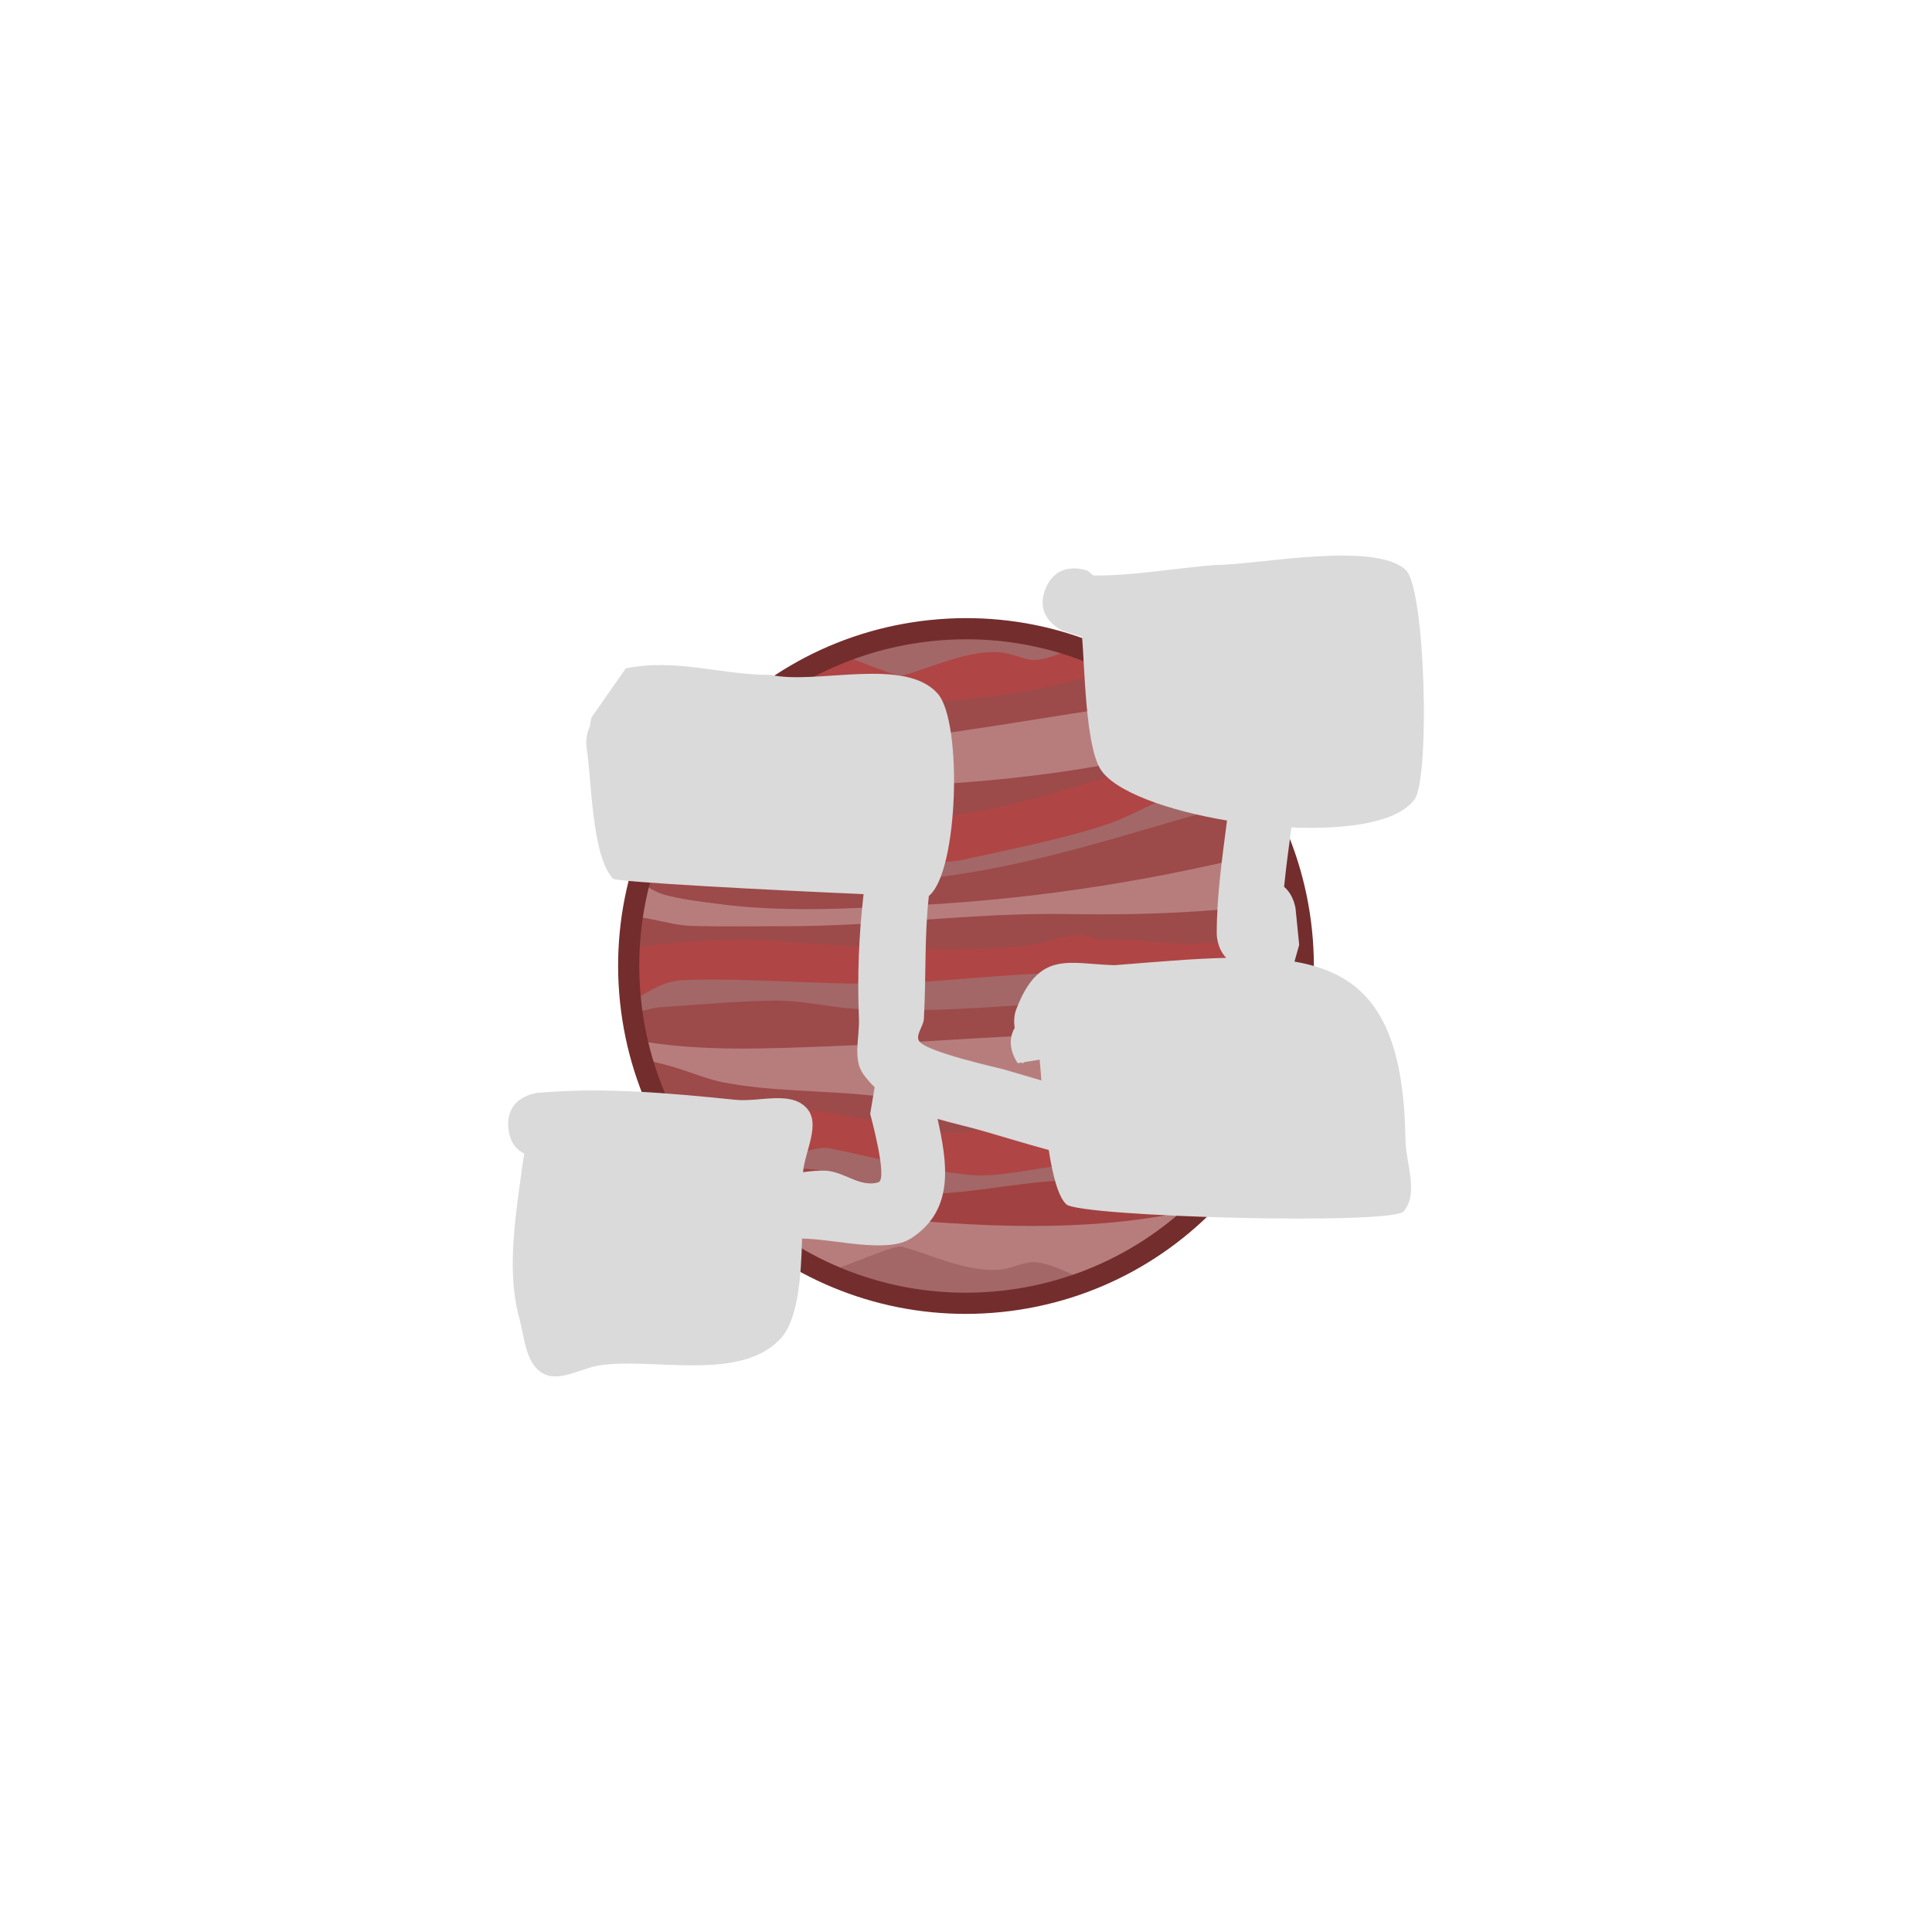 <svg version="1.1" xmlns="http://www.w3.org/2000/svg" xmlns:xlink="http://www.w3.org/1999/xlink" width="319.486" height="319.486" viewBox="0,0,319.486,319.486"><g transform="translate(-160.257,-8.257)"><g stroke-miterlimit="10"><path d="M264.528,173.797c-3.201,-30.636 19.039,-58.067 49.675,-61.268c30.636,-3.201 58.067,19.039 61.268,49.675c3.201,30.636 -19.039,58.067 -49.675,61.268c-30.636,3.201 -58.067,-19.039 -61.268,-49.675z" fill="#b04545" stroke="none" stroke-width="0"/><path d="M264.546,173.965c2.689,-1.453 4.981,-3.478 8.762,-3.627c11.111,-0.44 22.379,0.824 33.683,0.546c11.332,-0.28 22.642,-2.139 34.027,-1.637c6.672,0.295 12.871,2.549 19.43,3.516c5.222,0.77 10.062,-0.961 15.212,-1.082c-0.45,6.926 -2.183,13.559 -4.984,19.633c-11.06,-0.225 -22.139,-0.768 -33.135,-0.424c-1.649,0.052 -3.276,1.081 -4.903,1.091c-2.055,0.013 -11.291,0.934 -12.712,0.422c-4.541,-1.636 -8.617,-1.272 -13.28,-2.231c-2.776,-0.57 -5.55,-1.803 -8.384,-2.01c-3.059,-0.224 -6.189,1.476 -9.196,0.896c-5.915,-1.142 -12.147,-5.123 -18.248,-5.298c-0.217,-0.006 -0.423,0.016 -0.619,0.064c-1.261,0.128 -2.384,0.725 -3.191,1.614c-1.199,-3.656 -2.036,-7.492 -2.463,-11.471z" fill="#a36767" stroke="none" stroke-width="0"/><path d="M325.797,223.472c-23.161,2.42 -44.49,-9.7 -54.903,-28.997c3.34,1.051 16.449,4.965 19.805,4.738c2.039,-0.138 4.879,-1.47 6.863,-1.052c7.507,1.581 15.245,3.568 22.795,4.364c5.725,0.604 12.305,-1.614 17.996,-1.637c7.201,-0.029 14.386,0.125 21.607,0.273c0.835,0.017 2.478,0.232 4.535,0.467c-8.992,11.892 -22.701,20.172 -38.699,21.843z" fill="#a36767" stroke="none" stroke-width="0"/><path d="M269.541,144.219c1.681,0.823 3.714,1.521 4.39,1.859c5.98,2.99 11.322,5.084 18.057,4.892c4.748,-0.135 9.677,-1.026 14.457,-0.818c3.961,0.172 9.102,1.16 13.093,0.273c7.68,-1.707 16.075,-3.316 23.578,-5.774c3.937,-1.29 7.391,-3.553 11.299,-4.851c1.048,-0.348 7.304,-1.368 12.098,-2.596c4.811,7.253 7.99,15.743 8.958,25c0,0.001 0,0.001 0,0.002c-4.471,0.4 -8.841,1.556 -13.501,0.664c-6.804,-1.303 -13.387,-3.355 -20.337,-3.623c-11.838,-0.457 -23.488,1.336 -35.258,1.637c-7.818,0.2 -15.735,-0.613 -23.442,-0.546c-3.956,0.035 -12.121,-0.15 -18.401,1.72c0.667,-6.285 2.392,-12.299 5.009,-17.838z" fill="#a36767" stroke="none" stroke-width="0"/><path d="M288.766,121.779c0.027,0.062 0.055,0.123 0.084,0.183c-0.108,1.57 3.4,2.907 4.498,3.299c0.782,0.279 2.833,-0.023 3.208,0.56c0.505,0.784 0.655,1.853 1.388,2.429c1.228,0.965 6,1.106 7.646,1.494c3.735,0.882 7.53,1.176 11.275,0.239c2.194,-0.549 3.717,-4.137 6.418,-3.459c0.843,0.212 1.253,1.432 2.523,1.563c6.33,0.655 13.654,-2.446 19.155,-5.196c0.771,-0.386 2.576,-1.253 4.526,-2.236c3.517,2.194 6.781,4.772 9.729,7.683c-0.776,0.183 -1.435,0.331 -1.922,0.407c-6.26,0.973 -11.241,4.625 -17.233,6.371c-6.912,2.014 -14.488,3.898 -21.42,5.308c-2.711,0.551 -8.989,-0.304 -11.928,-0.304c-6.215,0 -12.312,0.88 -18.549,0.849c-4.608,-0.023 -8.787,-4.121 -13.221,-5.84c3.788,-5.189 8.461,-9.719 13.825,-13.351z" fill="#813333" stroke="none" stroke-width="0"/><path d="M314.203,112.528c8.319,-0.869 16.402,0.137 23.827,2.679c-0.364,0.181 -0.731,0.356 -1.103,0.521c-1.61,0.715 -4.155,1.795 -5.964,1.652c-1.522,-0.12 -3.459,-1.084 -5.15,-1.233c-5.425,-0.48 -11.327,2.447 -16.253,3.813c-1.03,0.286 -6.99,-2.311 -10.648,-3.61c4.776,-1.947 9.904,-3.26 15.291,-3.823z" fill="#a36767" stroke="none" stroke-width="0"/><path d="M264.753,175.653c1.457,-0.026 3.268,-0.747 4.694,-0.836c6.328,-0.396 12.591,-1.026 18.923,-1.09c4.628,-0.047 9.026,1.115 13.618,1.384c6.63,0.389 13.797,0.175 20.419,-0.209c14.335,-0.831 28.893,-2.411 43.291,-0.777c3.594,0.408 6.59,0.99 9.634,0.984c-0.829,6.5 -2.792,12.694 -5.701,18.352c-0.351,-0.153 -0.648,-0.251 -0.85,-0.279c-4.586,-0.65 -13.435,1.502 -19.54,0.8c-3.611,-0.415 -14.324,-0.635 -18.077,-0.508c-4.333,0.146 -9.846,2.478 -14.354,2.08c-9.532,-0.842 -18.591,-4.007 -28.194,-4.078c-4.329,-0.032 -13.945,-2.916 -18.319,-1.219c-0.204,0.079 -0.388,0.182 -0.555,0.304c-0.208,0.115 -0.406,0.244 -0.594,0.386c-2.144,-4.754 -3.649,-9.884 -4.395,-15.292z" fill="#9d4a4a" stroke="none" stroke-width="0"/><path d="M325.797,223.472c-20.714,2.165 -39.962,-7.301 -51.247,-23.129c0.236,0.025 0.399,0.041 0.456,0.049c6.19,0.943 12.05,0.977 18.346,1.145c6.475,0.173 12.391,4.097 18.635,4.171c6.85,0.08 13.505,-1.302 20.306,-1.972c7.159,-0.705 15.205,0.329 22.443,0.462c1.983,0.036 4.747,0.236 7.561,0.158c-8.955,10.422 -21.755,17.575 -36.499,19.116z" fill="#a24141" stroke="none" stroke-width="0"/><path d="M267.843,148.209c0.019,0.006 0.037,0.012 0.054,0.017c7.96,2.586 15.376,4.241 23.655,5.234c27.382,3.285 50.84,-6.511 76.765,-13.35c3.802,6.579 6.314,14.046 7.155,22.092c0.115,1.105 0.198,2.205 0.248,3.301c-0.09,0.006 -0.18,0.009 -0.271,0.01c-5.404,0.065 -10.271,-1.816 -15.841,-1.302c-5.513,0.509 -11.573,-0.927 -17.19,-0.569c-1.121,0.071 -2.458,-0.957 -3.811,-0.816c-2.997,0.313 -5.887,1.561 -8.98,1.857c-14.527,1.389 -29.33,-0.031 -43.759,-0.995c-2.745,-0.184 -15.739,0.131 -21.583,1.581c0.284,-5.948 1.515,-11.69 3.557,-17.06z" fill="#9d4a4a" stroke="none" stroke-width="0"/><path d="M288.839,121.73c0.237,0.022 0.476,0.036 0.717,0.042c3.966,0.843 8.683,1.484 12.681,1.925c14.153,1.561 29.698,-0.465 43.3,-5.287c6.228,3.215 11.805,7.578 16.421,12.84c-10.38,2.906 -20.687,6.326 -30.955,9.112c-14.403,3.909 -29.62,4.855 -44.458,2.643c-4.891,-0.729 -9.579,-2.324 -14.275,-3.868c4.181,-6.902 9.831,-12.862 16.566,-17.406z" fill="#9d4a4a" stroke="none" stroke-width="0"/><path d="M265.602,180.337c0.532,0.081 0.973,0.144 1.271,0.192c9.971,1.614 20.299,1.13 30.395,0.755c14.063,-0.521 24.574,-1.565 39.166,-1.991c13.45,-0.393 25.995,-0.388 38.537,-1.782c-0.365,2.114 -0.85,4.192 -1.448,6.225c-1.188,0.407 -2.381,0.8 -3.58,1.176c-21.194,6.661 -43.604,6.862 -65.503,4.509c-8.14,-0.875 -16.861,-0.639 -24.823,-2.229c-2.884,-0.576 -6.717,-2.298 -10.2,-3.089c-0.694,-0.195 -1.416,-0.317 -2.155,-0.357c-0.268,-0.025 -0.531,-0.04 -0.79,-0.045c-0.323,-1.106 -0.613,-2.228 -0.87,-3.364z" fill="#b77d7d" stroke="none" stroke-width="0"/><path d="M325.797,223.472c-17.488,1.827 -33.931,-4.635 -45.419,-16.216c4.955,0.515 9.956,0.764 15.075,1.295c19.002,1.973 38.705,3.996 57.672,0.664c1.896,-0.333 3.768,-0.698 5.622,-1.094c-8.649,8.364 -20.055,14.003 -32.949,15.35z" fill="#b77d7d" stroke="none" stroke-width="0"/><path d="M266.047,153.807c1.126,1.096 2.504,1.924 4.026,2.395c0.307,0.095 0.62,0.176 0.938,0.241c2.974,0.709 6.447,1.071 7.019,1.154c11.067,1.608 22.597,0.926 33.795,0.351c20.603,-1.06 40.675,-4.318 60.443,-9.447c1.043,2.801 1.87,5.717 2.459,8.728c-12.563,1.8 -24.153,2.413 -37.954,2.178c-15.471,-0.263 -30.657,1.998 -46.11,2.007c-5.334,0.003 -10.669,0.093 -16.002,-0.042c-3.156,-0.08 -6.559,-1.335 -9.843,-1.573c0.3,-2.031 0.712,-4.031 1.228,-5.992z" fill="#b77d7d" stroke="none" stroke-width="0"/><path d="M278.146,131.136c7.496,1.091 14.488,0.88 22.385,0.215c16.647,-1.403 32.821,-4.653 49.346,-6.938c1.407,-0.194 2.827,-0.366 4.258,-0.521c2.646,2.048 5.107,4.332 7.351,6.825c-8.97,2.246 -18.038,4.141 -27.149,5.382c-15.449,2.105 -31.386,2.669 -46.961,2.331c-4.281,-0.093 -9.018,-1.826 -13.428,-1.895c1.288,-1.883 2.69,-3.686 4.197,-5.398z" fill="#b77d7d" stroke="none" stroke-width="0"/><path d="M298.737,218.003c3.658,-1.299 9.618,-3.896 10.648,-3.61c4.926,1.367 10.828,4.293 16.253,3.813c1.691,-0.15 3.628,-1.113 5.15,-1.233c1.809,-0.143 4.354,0.937 5.964,1.652c0.372,0.165 0.739,0.34 1.103,0.521c-7.425,2.541 -15.508,3.548 -23.827,2.679c-5.388,-0.563 -10.516,-1.875 -15.291,-3.823z" fill="#a36767" stroke="none" stroke-width="0"/><path d="M264.528,173.797c-3.201,-30.636 19.039,-58.067 49.675,-61.268c30.636,-3.201 58.067,19.039 61.268,49.675c3.201,30.636 -19.039,58.067 -49.675,61.268c-30.636,3.201 -58.067,-19.039 -61.268,-49.675z" fill="none" stroke="#732d2d" stroke-width="3.5"/><path d="M160.257,168c0,-88.224 71.519,-159.743 159.743,-159.743c88.224,0 159.743,71.519 159.743,159.743c0,88.224 -71.519,159.743 -159.743,159.743c-88.224,0 -159.743,-71.519 -159.743,-159.743z" fill="none" stroke="none" stroke-width="0"/><path d="M374.512,158.642c0.195,1.953 0.391,3.905 0.586,5.858l-0.777,2.772c11.682,1.996 18.059,9.195 18.346,29.405c0.056,3.963 2.247,8.826 -0.271,11.886c-1.916,2.328 -53.593,0.918 -55.808,-1.153c-1.362,-1.273 -2.271,-4.881 -2.905,-8.983c-3.481,-0.958 -6.971,-1.999 -10.534,-3.049c-2.463,-0.726 -5.169,-1.316 -7.841,-2.084c1.498,6.954 3.009,14.912 -4.338,19.716c-3.991,2.609 -12.586,0.141 -18.084,0.061c-0.128,6.319 -0.697,13.163 -3.293,16.241c-6.489,7.694 -21.576,3.316 -30.291,4.748c-3.103,0.51 -6.65,2.866 -9.35,1.255c-2.831,-1.689 -2.95,-5.94 -3.831,-9.117c-2.214,-7.987 -0.484,-17.579 0.569,-25.554l0.266,-1.605c-1.241,-0.626 -2.418,-1.851 -2.635,-4.228c-0.486,-5.347 4.861,-5.833 4.861,-5.833c10.887,-0.968 21.841,0.042 32.705,1.15c3.924,0.4 9.09,-1.546 11.754,1.363c2.391,2.611 -0.254,7.037 -0.593,10.602c1.247,-0.165 2.495,-0.3 3.747,-0.243c2.976,0.136 5.909,2.862 8.731,1.907c1.595,-0.54 -1.345,-11.181 -1.37,-11.308l0.741,-4.41c-0.678,-0.642 -1.307,-1.354 -1.877,-2.149c-1.779,-2.484 -0.606,-6.085 -0.725,-9.138c-0.278,-7.087 -0.031,-13.742 0.768,-20.637c-15.108,-0.649 -40.878,-1.999 -41.413,-2.553c-3.594,-3.724 -3.55,-16.6 -4.388,-21.618c0,0 -0.308,-1.85 0.533,-3.545c0.079,-0.918 0.322,-1.566 0.322,-1.566l5.62,-8.042c8.45,-1.706 15.496,1.067 24.011,1.076c7.489,1.664 22.239,-3.093 27.62,3.149c4.059,4.71 3.39,29.451 -1.512,33.397c-0.761,6.93 -0.427,13.193 -0.822,20.341c-0.07,1.271 -1.515,2.75 -0.725,3.749c1.407,1.78 13.138,4.363 13.845,4.569c2.13,0.621 4.23,1.246 6.316,1.854c-0.103,-1.285 -0.19,-2.384 -0.272,-3.195c0,0 -0.009,-0.089 -0.013,-0.244l-2.548,0.413l-0.308,0.257c-0.008,-0.068 -0.016,-0.135 -0.025,-0.203l-0.745,0.121c0,0 -2.222,-2.962 -0.515,-5.812c-0.14,-1.067 -0.113,-2.112 0.271,-3.111c3.778,-9.822 8.636,-7.504 16.255,-7.283c6.835,-0.548 13.004,-1.088 18.467,-1.214c-1.575,-1.591 -1.575,-3.962 -1.575,-3.962c0.006,-6.473 0.909,-12.526 1.701,-18.748c-9.826,-1.648 -18.672,-4.817 -20.937,-8.511c-2.459,-4.011 -2.601,-16.716 -3.005,-21.501c0,0 -0.011,-0.128 -0.009,-0.346l-3.078,-0.973c0,0 -4.985,-1.994 -2.991,-6.979c1.994,-4.985 6.979,-2.991 6.979,-2.991l0.935,0.788c6.883,0.025 13.416,-1.221 20.297,-1.753c6.703,0 26.084,-3.961 31.341,0.798c3.281,2.971 4.061,34.334 1.49,37.946c-2.706,3.799 -11.08,5.071 -20.369,4.661c-0.433,3.291 -0.892,6.529 -1.21,9.818c1.68,1.43 1.912,3.743 1.912,3.743z" fill="#dadada" stroke="none" stroke-width="0.5"/></g></g></svg>